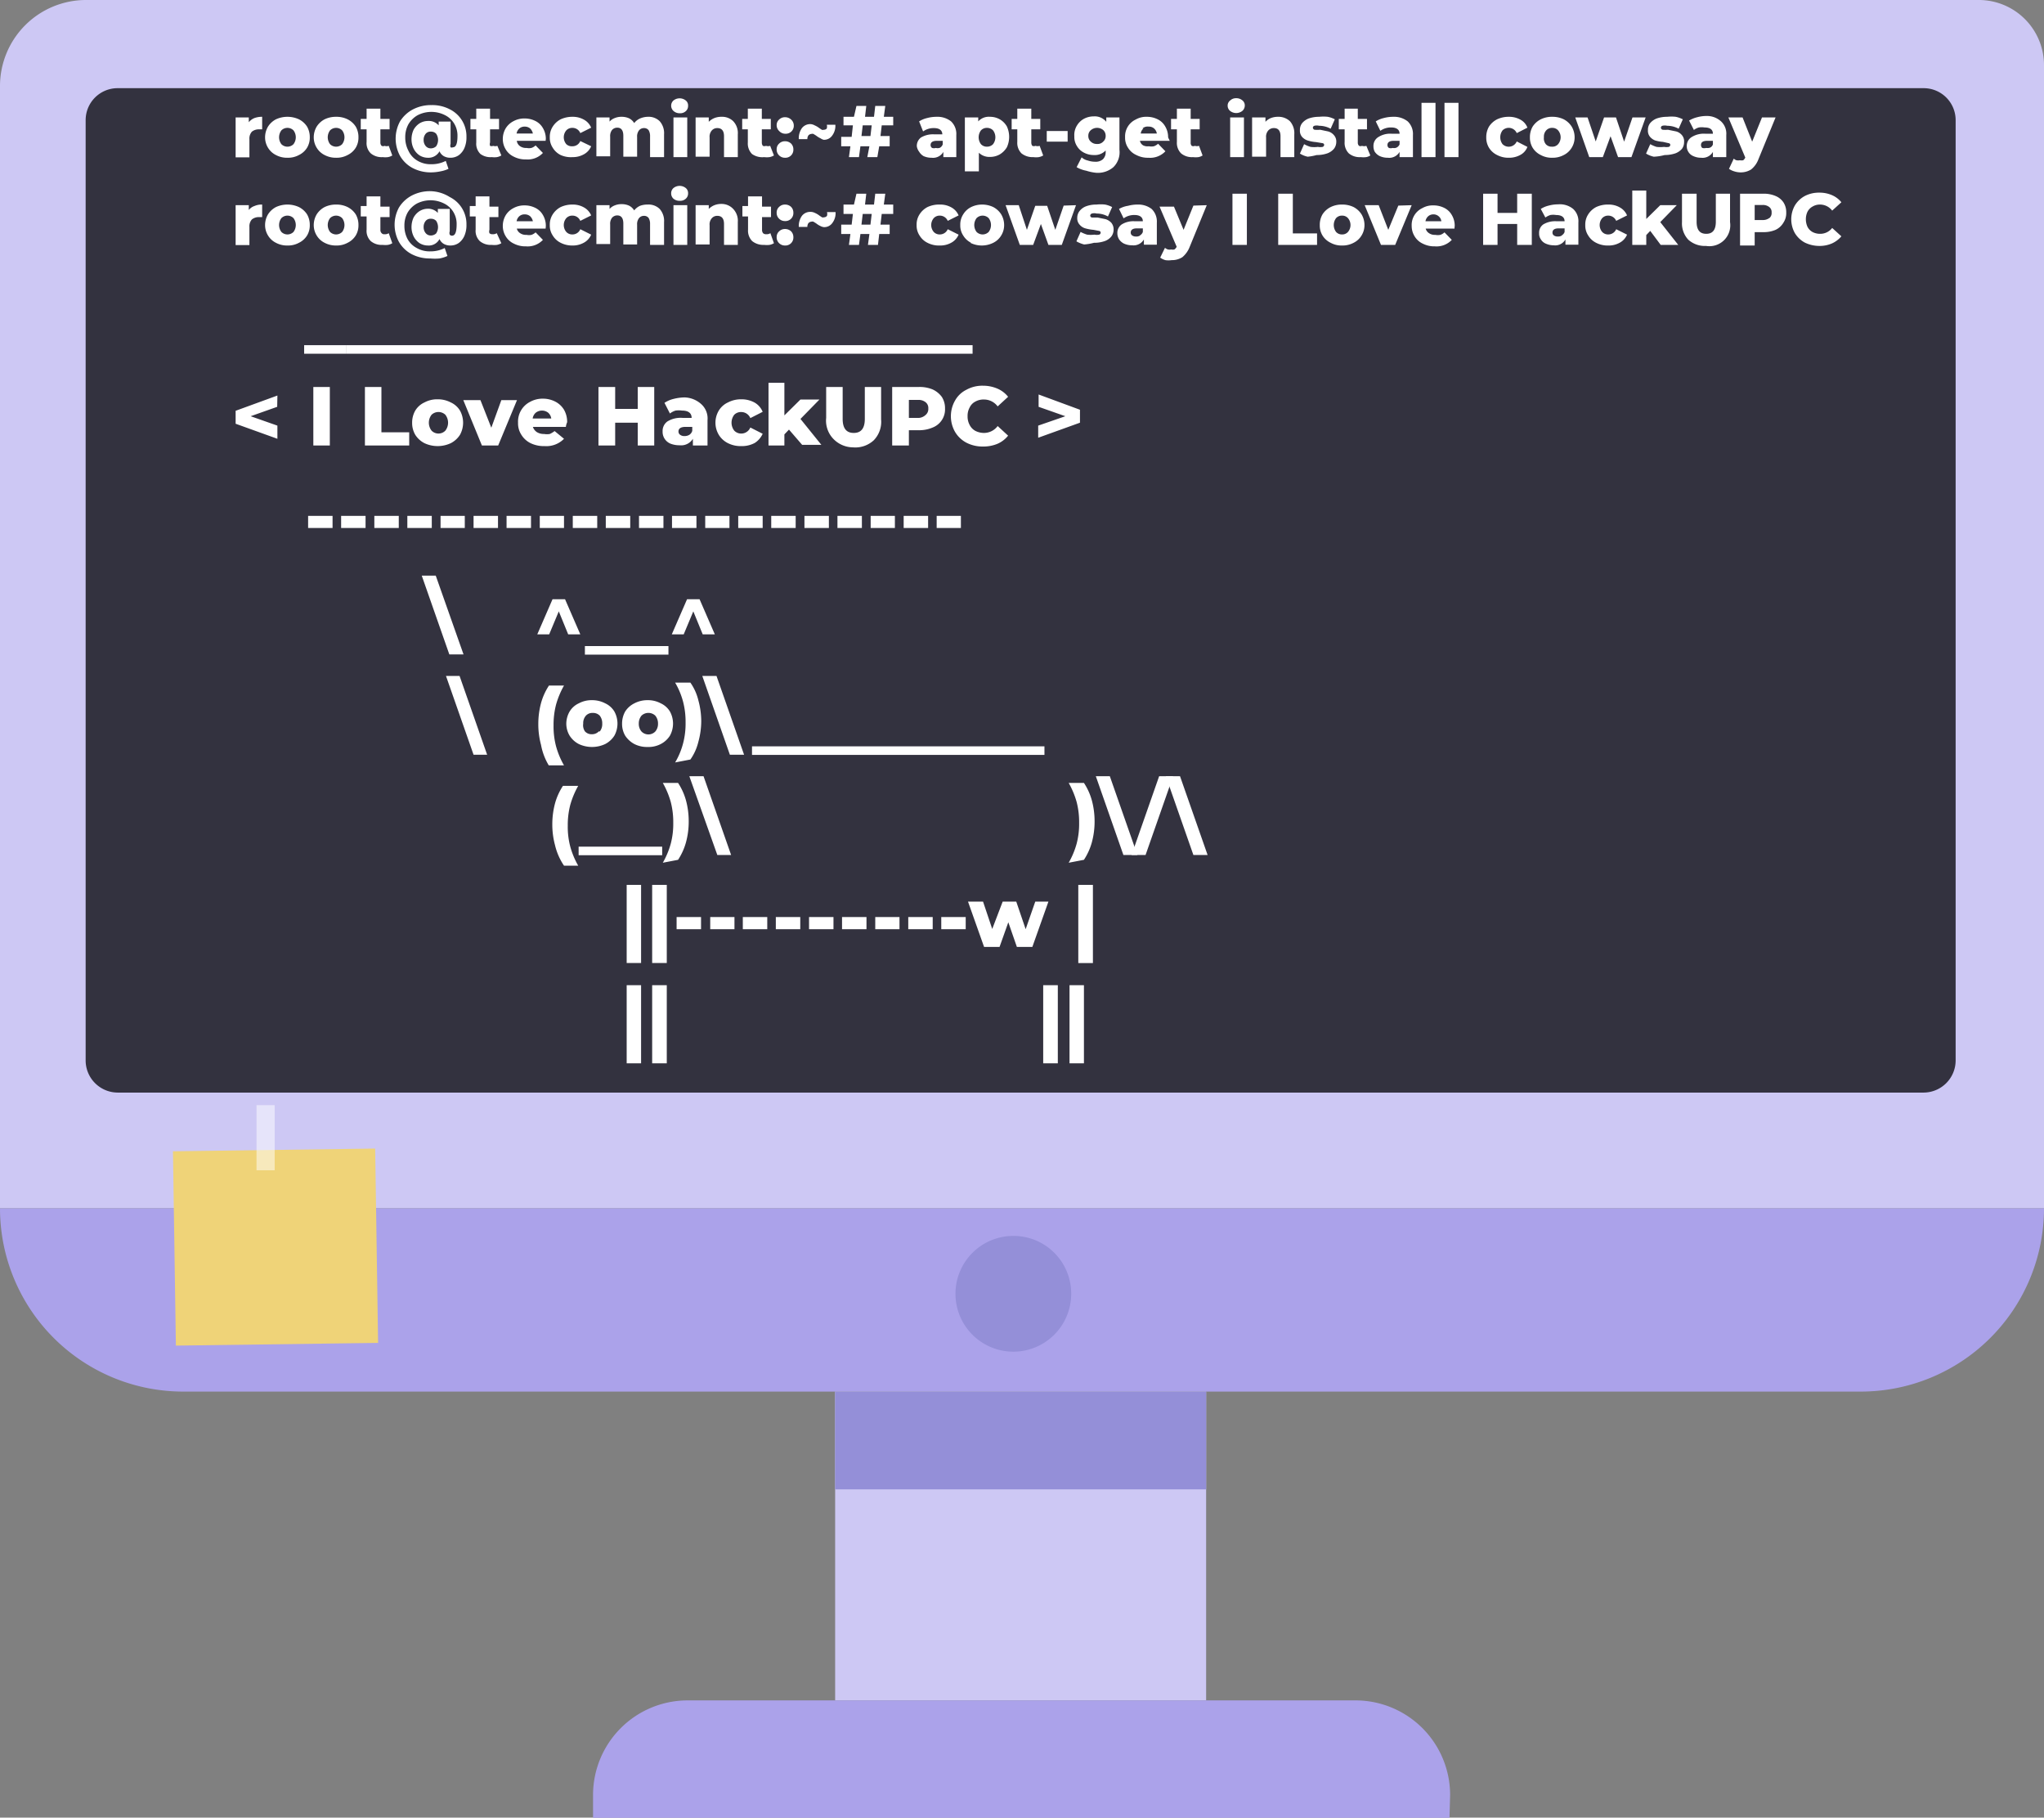 <svg xmlns="http://www.w3.org/2000/svg" viewBox="0 0 97.85 86.99"><rect x="0" y="0" width="97.85" height="86.99" fill="#808080" stroke="none"/><defs><clipPath id="b"><path d="M8.81 55.21h9.83v10.4H8.81z" fill="none"/></clipPath><clipPath id="b"><path d="M12.28 52.69h1.67v3.32h-1.67z" fill="none"/></clipPath></defs><path d="M97.85 57.83H0V4.11A4.12 4.12 0 014.11 0h90.63a3.12 3.12 0 013.11 3.11z" fill="#cdc8f4"/><path d="M89.08 66.6H8.77A8.77 8.77 0 010 57.83h97.85a8.77 8.77 0 01-8.77 8.77" fill="#aba2ea"/><path d="M39.98 66.6h17.76v14.78H39.98z" fill="#cdc8f4"/><path d="M39.98 66.6h17.76v4.68H39.98z" fill="#948fd8"/><path d="M69.39 87h-41v-1.1a4.53 4.53 0 014.51-4.52h32a4.53 4.53 0 014.52 4.52z" fill="#aba2ea"/><path d="M92.09 4.22H5.63A1.53 1.53 0 004.1 5.75v45a1.54 1.54 0 001.53 1.54h86.46a1.54 1.54 0 001.53-1.54v-45a1.53 1.53 0 00-1.53-1.53" fill="#33323f"/><path d="M51.28 61.92a2.77 2.77 0 11-2.76-2.77 2.76 2.76 0 012.76 2.77" fill="#948fd8"/><g clip-path="url(#b)" opacity=".15"><path d="M8.81 55.346l9.679-.14.148 10.258-9.679.14z"/></g><path fill="#efd378" d="M17.96 54.97l.14 9.3-9.68.13-.14-9.3 9.68-.13z"/><g clip-path="url(#b)" opacity=".5"><path d="M11.53 52.89h1.62v3.3h-1.62z" fill="#fff"/></g><path d="M12.18 5.65a1.06 1.06 0 01.37-.06v.6h-.15a.53.53 0 00-.34.11.49.49 0 00-.12.36v.87h-.66V5.62h.63v.23a.68.68 0 01.27-.2zm1.03 1.77a.92.92 0 01-.38-.35.94.94 0 01-.14-.5 1 1 0 01.14-.51 1 1 0 01.38-.35 1.32 1.32 0 011.1 0 1 1 0 01.39.35 1 1 0 01.13.51.93.93 0 01-.13.5.94.94 0 01-.39.35 1.09 1.09 0 01-.55.13 1.12 1.12 0 01-.55-.13zm.84-.52a.55.55 0 000-.66.41.41 0 00-.58 0 .55.55 0 000 .66.41.41 0 00.58 0zm1.49.52a.92.92 0 01-.38-.35.94.94 0 01-.14-.5 1 1 0 01.14-.51 1 1 0 01.38-.35 1.23 1.23 0 01.55-.12 1.2 1.2 0 01.55.12 1 1 0 01.39.35 1 1 0 01.13.51.93.93 0 01-.13.5.94.94 0 01-.39.35 1.09 1.09 0 01-.55.13 1.14 1.14 0 01-.55-.13zm.84-.52a.55.55 0 000-.66.41.41 0 00-.58 0 .55.55 0 000 .66.41.41 0 00.58 0zm2.4.54a.58.58 0 01-.21.08 1 1 0 01-.25 0 .81.81 0 01-.57-.18.68.68 0 01-.2-.55v-.6h-.28v-.5h.28V5.2h.66v.49h.44v.5h-.44v.63a.21.21 0 00.06.16.16.16 0 00.14 0 .31.31 0 00.2 0zm2.75-2.21a1.44 1.44 0 01.8 1.32 1.27 1.27 0 01-.1.54.85.85 0 01-.27.34.7.7 0 01-.4.12.63.63 0 01-.32-.08.5.5 0 01-.2-.23.6.6 0 01-.56.31.77.77 0 01-.39-.11.84.84 0 01-.28-.31 1 1 0 01-.11-.46 1.08 1.08 0 01.1-.46.87.87 0 01.29-.31.77.77 0 01.39-.11A.63.63 0 0121 6v-.18h.57v1.07a.23.23 0 000 .16.13.13 0 00.11 0c.15 0 .22-.18.22-.54a1.1 1.1 0 00-.16-.6 1.07 1.07 0 00-.44-.4 1.44 1.44 0 00-1.3 0 1.19 1.19 0 00-.45.44 1.26 1.26 0 00-.15.62 1.34 1.34 0 00.15.64 1.07 1.07 0 00.45.49 1.23 1.23 0 00.65.16 1.49 1.49 0 00.69-.16l.13.38a1.55 1.55 0 01-.38.12 2.28 2.28 0 01-.44.05 1.87 1.87 0 01-.9-.21 1.52 1.52 0 01-.6-.58 1.73 1.73 0 010-1.65 1.6 1.6 0 01.61-.57 1.87 1.87 0 01.9-.21 1.8 1.8 0 01.87.2zM20.88 7a.54.54 0 000-.6.33.33 0 00-.25-.1.3.3 0 00-.25.1.45.45 0 00-.1.3.44.44 0 00.1.29.31.31 0 00.25.11.37.37 0 00.25-.1zm3.12.44a.66.66 0 01-.21.08 1 1 0 01-.25 0 .81.81 0 01-.54-.15.68.68 0 01-.2-.55v-.63h-.28v-.5h.28V5.2h.66v.49h.43v.5h-.43v.63a.25.25 0 000 .16.2.2 0 00.15 0 .33.33 0 00.2 0zm2.12-.7h-1.38a.37.37 0 00.16.26.49.49 0 00.31.08.53.53 0 00.23 0 .53.53 0 00.2-.12l.35.36a1 1 0 01-.81.31 1.21 1.21 0 01-.58-.13.89.89 0 01-.39-.35.94.94 0 01-.14-.5 1 1 0 01.14-.51.94.94 0 01.37-.34 1.07 1.07 0 01.53-.13 1.14 1.14 0 01.52.12.84.84 0 01.36.34 1 1 0 01.14.52s0-.02-.01.09zm-1.26-.59a.41.41 0 00-.13.24h.78a.47.47 0 00-.13-.24.39.39 0 00-.26-.09.37.37 0 00-.26.09zm1.98 1.27a.92.92 0 01-.38-.35.86.86 0 01-.14-.5.89.89 0 01.14-.51 1 1 0 01.38-.35 1.32 1.32 0 01.57-.12 1.07 1.07 0 01.55.14.78.78 0 01.34.38l-.52.26a.4.4 0 00-.38-.25.38.38 0 00-.29.12.51.51 0 000 .66.38.38 0 00.29.1.4.4 0 00.38-.25l.52.25a.78.78 0 01-.34.38 1.07 1.07 0 01-.55.14 1.2 1.2 0 01-.57-.1zm4.74-1.62a.86.86 0 01.21.63v1.09h-.67v-1a.54.54 0 00-.07-.29.27.27 0 00-.22-.1.3.3 0 00-.24.11.47.47 0 00-.09.32v.94h-.66v-1c0-.26-.1-.39-.29-.39a.33.33 0 00-.25.11.47.47 0 00-.09.32v.94h-.66V5.62h.63v.2a.62.62 0 01.25-.17.83.83 0 01.32-.06.86.86 0 01.36.07.61.61 0 01.25.23.74.74 0 01.28-.22 1 1 0 01.36-.08.76.76 0 01.58.21zm.66-.49a.34.34 0 01-.11-.25.33.33 0 01.11-.25.47.47 0 01.59 0 .3.3 0 01.11.25.33.33 0 01-.11.26.39.39 0 01-.29.1.44.44 0 01-.3-.11zm0 .31h.66v1.9h-.66zm2.86.18a.82.82 0 01.22.63v1.09h-.66v-1c0-.26-.11-.39-.32-.39a.34.34 0 00-.27.12.45.45 0 00-.1.33v.92h-.67V5.62h.63v.21a.8.8 0 01.27-.18.9.9 0 01.34-.06.76.76 0 01.56.21zm1.95 1.64a.66.66 0 01-.21.08 1.09 1.09 0 01-.26 0 .85.85 0 01-.58-.15.71.71 0 01-.2-.55v-.63h-.27v-.5h.27V5.2h.67v.49h.43v.5h-.43v.63a.25.25 0 00.05.16.2.2 0 00.15 0 .33.33 0 00.2 0zm.25-1.17a.38.38 0 01-.12-.27.35.35 0 01.12-.28.39.39 0 01.28-.11.42.42 0 01.29.11A.38.38 0 0138 6a.38.38 0 01-.4.4.39.39 0 01-.3-.13zm0 1.17a.38.38 0 01-.12-.29.36.36 0 01.12-.28.39.39 0 01.28-.11.42.42 0 01.29.11.39.39 0 01.11.28.38.38 0 01-.4.4.39.39 0 01-.28-.11zm1.98-.82a1 1 0 01-.21-.13l-.13-.08a.17.17 0 00-.1 0 .21.21 0 00-.14.07.3.3 0 00-.05.18h-.41a.84.84 0 01.15-.53.5.5 0 01.41-.19.46.46 0 01.2.06 1 1 0 01.22.13l.12.08a.16.16 0 00.1 0 .18.18 0 00.14-.06.35.35 0 000-.18h.41a.78.78 0 01-.16.53.47.47 0 01-.4.19.46.46 0 01-.15-.07zM42.21 6l-.06.51h.44V7h-.5l-.09.52h-.48l.1-.52h-.43l-.07.52h-.48l.07-.52h-.44v-.45h.5l.06-.55h-.45v-.41h.5l.12-.52h.47l-.06.52h.43l.06-.52h.48l-.07.52h.45V6zm-.48 0h-.43l-.06.51h.43zm3.8-.19a.83.83 0 01.25.65v1.06h-.62v-.25a.57.57 0 01-.56.28.93.93 0 01-.39-.08.61.61 0 01-.21-.21.55.55 0 01-.11-.26.5.5 0 01.2-.42 1.12 1.12 0 01.64-.15h.38c0-.2-.15-.3-.4-.3a.86.86 0 00-.52.16L44 5.81a1.21 1.21 0 01.38-.16 1.76 1.76 0 01.46-.06 1.05 1.05 0 01.69.22zM45 7.07a.3.3 0 00.13-.16v-.17h-.29c-.19 0-.29.07-.29.2a.16.16 0 00.07.14.3.3 0 00.18 0 .32.32 0 00.2-.01zm2.86-1.36a.92.92 0 01.34.34 1.19 1.19 0 010 1 1 1 0 01-.34.34.94.94 0 01-.47.12.72.72 0 01-.53-.2v.89h-.67V5.62h.64v.19a.68.68 0 01.56-.22.94.94 0 01.47.12zm-.32 1.19a.55.55 0 000-.66.4.4 0 00-.29-.12.38.38 0 00-.29.12.55.55 0 000 .66.38.38 0 00.29.12.4.4 0 00.29-.12zm2.4.54a.66.66 0 01-.21.08 1 1 0 01-.26 0 .85.85 0 01-.57-.18.71.71 0 01-.2-.55v-.6h-.27v-.5h.27V5.2h.67v.49h.43v.5h-.43v.63a.25.25 0 00.05.16.2.2 0 00.15 0 .33.33 0 00.2 0zm.17-1.17h1v.51h-1zm3.48-.65v1.55a1 1 0 01-.29.83 1.14 1.14 0 01-.82.27 2.26 2.26 0 01-.48-.1 1.42 1.42 0 01-.46-.17l.24-.47a.62.62 0 00.29.15 1.07 1.07 0 00.35.06.52.52 0 00.38-.12.46.46 0 00.13-.34V7.2a.71.71 0 01-.57.22 1 1 0 01-.46-.11.83.83 0 01-.34-.31.82.82 0 01-.13-.48.86.86 0 01.13-.52.88.88 0 01.34-.32 1 1 0 01.46-.11.71.71 0 01.6.26v-.21zm-.78 1.16a.35.35 0 00.12-.28.37.37 0 00-.11-.27.46.46 0 00-.6 0 .34.34 0 00-.12.27.35.35 0 00.12.28.4.4 0 00.3.11.36.36 0 00.29-.11zM56 6.74h-1.43a.33.33 0 00.16.22A.48.48 0 0055 7a.61.61 0 00.24 0 .62.62 0 00.2-.12l.35.36a1 1 0 01-.81.31 1.18 1.18 0 01-.58-.13.89.89 0 01-.4-.35.86.86 0 01-.14-.5.89.89 0 01.51-.85 1 1 0 01.53-.13 1.14 1.14 0 01.52.12.84.84 0 01.36.34 1 1 0 01.14.52 1.33 1.33 0 00.08.17zm-1.26-.59a.36.36 0 00-.13.24h.77a.41.41 0 00-.13-.24.37.37 0 00-.26-.09.37.37 0 00-.3.09zm2.83 1.29a.52.52 0 01-.2.08 1.09 1.09 0 01-.26 0 .81.81 0 01-.57-.18.71.71 0 01-.2-.55v-.6h-.28v-.5h.28V5.2H57v.49h.43v.5H57v.63a.21.21 0 00.05.16.18.18 0 00.15 0 .35.35 0 00.2 0zm1.32-2.13a.32.32 0 01-.12-.25.3.3 0 01.12-.25.4.4 0 01.29-.11.44.44 0 01.29.1.3.3 0 01.12.25.34.34 0 01-.12.26.47.47 0 01-.58 0zm0 .31h.66v1.9h-.66zm2.86.18a.86.86 0 01.21.63v1.09h-.66v-1c0-.26-.11-.39-.31-.39a.35.35 0 00-.28.12.45.45 0 00-.1.33v.92h-.67V5.62h.64v.21a.68.68 0 01.26-.18.93.93 0 01.34-.06.8.8 0 01.57.21zm.85 1.7a1.18 1.18 0 01-.37-.15l.2-.45a1.52 1.52 0 00.31.13 1.34 1.34 0 00.35 0 .63.63 0 00.23 0 .11.11 0 00.07-.1s0-.07-.09-.08L63 6.8a1.72 1.72 0 01-.38-.07.62.62 0 01-.28-.17.45.45 0 01-.11-.34.51.51 0 01.1-.32.78.78 0 01.32-.23 1.5 1.5 0 01.5-.08 1.9 1.9 0 01.41 0 1.22 1.22 0 01.34.12l-.2.45a1.15 1.15 0 00-.55-.14.47.47 0 00-.23 0 .1.1 0 00-.07.09.11.11 0 00.08.1 1.65 1.65 0 00.27 0l.38.08a.55.55 0 01.27.17.45.45 0 01.12.34.54.54 0 01-.11.32.76.76 0 01-.32.22 1.52 1.52 0 01-.51.08 2.42 2.42 0 01-.43.08zm3-.06a.52.52 0 01-.2.08 1.09 1.09 0 01-.26 0 .81.81 0 01-.57-.18.71.71 0 01-.2-.55v-.6h-.28v-.5h.28V5.2H65v.49h.44v.5H65v.63a.21.21 0 00.06.16.17.17 0 00.14 0 .36.36 0 00.21 0zm1.79-1.63a.83.83 0 01.25.65v1.06H67v-.25a.57.57 0 01-.56.28.93.93 0 01-.39-.08.61.61 0 01-.24-.21.55.55 0 01-.06-.26.49.49 0 01.25-.45 1.06 1.06 0 01.63-.15H67c0-.2-.15-.3-.4-.3a.86.86 0 00-.52.16l-.22-.45a1.21 1.21 0 01.38-.16 1.76 1.76 0 01.46-.06 1.05 1.05 0 01.69.22zm-.55 1.26a.3.3 0 00.16-.16v-.17h-.29c-.19 0-.29.07-.29.2a.16.16 0 00.07.14.3.3 0 00.18 0 .32.32 0 00.17-.01zm1.21-2.15h.67v2.6h-.67zm1.1 0h.67v2.6h-.67zm2.52 2.5a.94.94 0 01-.39-.35.93.93 0 01-.13-.5 1 1 0 01.13-.51 1 1 0 01.39-.35 1.28 1.28 0 01.56-.12 1.11 1.11 0 01.56.14.72.72 0 01.33.38l-.51.26a.42.42 0 00-.68-.13.55.55 0 000 .66.42.42 0 00.68-.13l.51.26a.72.72 0 01-.33.38 1.11 1.11 0 01-.56.14 1.16 1.16 0 01-.56-.13zm2.09 0a.94.94 0 01-.39-.35.93.93 0 01-.13-.5 1 1 0 01.13-.51 1 1 0 01.39-.35 1.2 1.2 0 01.55-.12 1.23 1.23 0 01.55.12 1 1 0 01.38.35 1 1 0 01.14.51.94.94 0 01-.14.5.92.92 0 01-.38.35 1.12 1.12 0 01-.55.13 1.09 1.09 0 01-.55-.13zm.83-.52a.51.51 0 000-.66.36.36 0 00-.28-.12.37.37 0 00-.29.12.44.44 0 00-.11.33.44.44 0 00.09.33.37.37 0 00.29.12.36.36 0 00.3-.12zm4.19-1.28l-.68 1.9h-.64l-.36-1-.37 1h-.65l-.67-1.9H76l.39 1.15.4-1.15h.57l.39 1.16.4-1.16zm.39 1.88a1.18 1.18 0 01-.37-.15l.2-.45a1.69 1.69 0 00.3.13 1.47 1.47 0 00.36 0 .67.67 0 00.23 0 .11.11 0 00.07-.1s0-.07-.09-.08l-.26-.06a1.72 1.72 0 01-.38-.07.62.62 0 01-.23-.16.45.45 0 01-.11-.34.51.51 0 01.1-.32.78.78 0 01.32-.23 1.5 1.5 0 01.5-.08 1.9 1.9 0 01.41 0 1.35 1.35 0 01.34.12l-.2.45a1.15 1.15 0 00-.55-.14.47.47 0 00-.23 0 .1.1 0 00-.07.09.11.11 0 00.08.1 1.7 1.7 0 00.26 0l.39.08a.55.55 0 01.27.17.45.45 0 01.11.34.53.53 0 01-.1.32.76.76 0 01-.32.22 1.6 1.6 0 01-.51.08 2.42 2.42 0 01-.52.08zm3.22-1.69a.8.8 0 01.25.65v1.06H82v-.25a.57.57 0 01-.56.28.89.89 0 01-.38-.08.5.5 0 01-.24-.21.48.48 0 01-.07-.26.49.49 0 01.25-.45 1.1 1.1 0 01.64-.15H82c0-.2-.14-.3-.4-.3a.84.84 0 00-.27 0 .67.67 0 00-.24.12l-.23-.45a1.38 1.38 0 01.39-.16 1.74 1.74 0 01.45-.06 1 1 0 01.69.26zm-.54 1.26a.25.25 0 00.15-.16v-.17h-.28c-.2 0-.29.07-.29.2a.18.18 0 00.06.14.36.36 0 00.19 0 .36.36 0 00.17-.01zM85 5.62l-.82 2a1.13 1.13 0 01-.35.49.93.93 0 01-.51.14 1 1 0 01-.3-.05.83.83 0 01-.25-.12l.23-.49a.29.29 0 00.13.08.45.45 0 00.16 0 .41.41 0 00.16 0 .34.34 0 00.1-.13l-.81-1.92h.68l.46 1.16.47-1.16zM12.18 9.86a.87.87 0 01.37-.07v.6h-.15a.53.53 0 00-.34.11.49.49 0 00-.12.36v.87h-.66V9.82h.63v.23a.58.58 0 01.27-.19zm1.03 1.76a.92.92 0 01-.38-.35.94.94 0 01-.14-.5 1 1 0 01.14-.51 1 1 0 01.38-.35 1.32 1.32 0 011.1 0 1 1 0 01.39.35 1 1 0 01.13.51.93.93 0 01-.13.5.94.94 0 01-.39.35 1.09 1.09 0 01-.55.13 1.12 1.12 0 01-.55-.13zm.84-.52a.55.55 0 000-.66.41.41 0 00-.58 0 .55.55 0 000 .66.41.41 0 00.58 0zm1.49.52a.92.92 0 01-.38-.35.94.94 0 01-.14-.5 1 1 0 01.14-.51 1 1 0 01.38-.35 1.23 1.23 0 01.55-.12 1.2 1.2 0 01.55.12 1 1 0 01.39.35 1 1 0 01.13.51.93.93 0 01-.13.5.94.94 0 01-.39.35 1.09 1.09 0 01-.55.13 1.14 1.14 0 01-.55-.13zm.84-.52a.55.55 0 000-.66.41.41 0 00-.58 0 .55.55 0 000 .66.41.41 0 00.58 0zm2.4.54a.58.58 0 01-.21.08 1 1 0 01-.25 0 .81.81 0 01-.57-.18.68.68 0 01-.2-.55v-.63h-.28v-.5h.28V9.4h.66v.49h.44v.5h-.44V11a.21.21 0 00.06.16.16.16 0 00.14.05.31.31 0 00.2-.05zm2.75-2.21a1.44 1.44 0 01.8 1.32 1.27 1.27 0 01-.1.54.85.85 0 01-.27.34.7.7 0 01-.4.12.63.63 0 01-.32-.08.5.5 0 01-.2-.23.58.58 0 01-.56.31.77.77 0 01-.39-.11.84.84 0 01-.28-.31 1 1 0 01-.11-.46 1.08 1.08 0 01.1-.46.87.87 0 01.29-.31.77.77 0 01.39-.11.63.63 0 01.48.2V10h.57v1.07a.23.23 0 000 .16.13.13 0 00.11.05c.15 0 .22-.18.22-.54a1.1 1.1 0 00-.16-.6 1.07 1.07 0 00-.44-.4 1.44 1.44 0 00-1.3 0 1.19 1.19 0 00-.45.44 1.26 1.26 0 00-.15.62 1.34 1.34 0 00.15.64 1.07 1.07 0 00.44.43 1.23 1.23 0 00.65.16 1.49 1.49 0 00.69-.16l.13.38a1.55 1.55 0 01-.38.12 2.28 2.28 0 01-.44 0 1.87 1.87 0 01-.9-.21 1.52 1.52 0 01-.6-.58 1.73 1.73 0 010-1.65 1.6 1.6 0 01.61-.57 1.87 1.87 0 01.9-.21 1.8 1.8 0 01.92.28zm-.65 1.74a.55.55 0 000-.6.33.33 0 00-.25-.1.3.3 0 00-.25.1.45.45 0 00-.1.3.44.44 0 00.1.29.31.31 0 00.25.11.37.37 0 00.25-.1zm3.12.47a.66.66 0 01-.21.08 1 1 0 01-.25 0 .81.81 0 01-.57-.18.68.68 0 01-.2-.55v-.63h-.28v-.5h.28V9.4h.66v.49h.43v.5h-.43V11a.25.25 0 000 .16.2.2 0 00.15.05.33.33 0 00.2-.05zm2.12-.7h-1.38a.37.37 0 00.16.22.49.49 0 00.31.08.53.53 0 00.23 0 .53.53 0 00.2-.12l.35.36a1 1 0 01-.81.31 1.21 1.21 0 01-.58-.13.89.89 0 01-.39-.35.94.94 0 01-.14-.5 1 1 0 01.14-.51.94.94 0 01.37-.34 1.07 1.07 0 01.53-.13 1.14 1.14 0 01.52.12.84.84 0 01.36.34 1 1 0 01.14.52s0 .02-.01.13zm-1.26-.59a.41.41 0 00-.13.24h.78a.47.47 0 00-.13-.24.39.39 0 00-.26-.09.37.37 0 00-.26.09zm1.98 1.27a.92.92 0 01-.38-.35.86.86 0 01-.14-.5.89.89 0 01.14-.51 1 1 0 01.38-.35 1.32 1.32 0 01.57-.12 1.07 1.07 0 01.55.14.78.78 0 01.34.38l-.52.26a.4.4 0 00-.38-.25.38.38 0 00-.29.12.51.51 0 000 .66.38.38 0 00.29.12.4.4 0 00.38-.25l.52.26a.78.78 0 01-.34.38 1.07 1.07 0 01-.55.14 1.2 1.2 0 01-.57-.13zM31.58 10a.86.86 0 01.21.63v1.09h-.67v-1a.54.54 0 00-.07-.29.27.27 0 00-.22-.1.3.3 0 00-.24.11.47.47 0 00-.09.32v.94h-.66v-1c0-.26-.1-.39-.29-.39a.33.33 0 00-.25.11.47.47 0 00-.09.32v.94h-.66V9.82h.63V10a.62.62 0 01.25-.17.83.83 0 01.32-.06.86.86 0 01.36.07.61.61 0 01.25.23.74.74 0 01.28-.22 1 1 0 01.36-.06.76.76 0 01.58.21zm.66-.49a.34.34 0 01-.11-.25.33.33 0 01.11-.26.47.47 0 01.59 0 .31.31 0 01.11.25.33.33 0 01-.11.26.39.39 0 01-.29.1.44.44 0 01-.3-.1zm0 .31h.66v1.9h-.66zm2.86.18a.82.82 0 01.22.63v1.09h-.66v-1c0-.26-.11-.39-.32-.39a.34.34 0 00-.27.12.45.45 0 00-.1.33v.92h-.67V9.82h.63V10a.8.8 0 01.27-.18.9.9 0 01.34-.06.76.76 0 01.56.24zm1.95 1.64a.66.66 0 01-.21.08 1.09 1.09 0 01-.26 0 .85.85 0 01-.57-.18.71.71 0 01-.2-.55v-.63h-.27v-.5h.27V9.4h.67v.49h.43v.5h-.43V11a.25.25 0 00.05.16.2.2 0 00.15.05.33.33 0 00.2-.05zm.25-1.17a.38.38 0 01-.12-.29.36.36 0 01.12-.28.39.39 0 01.28-.11.42.42 0 01.29.11.39.39 0 01.11.28.38.38 0 01-.4.4.39.39 0 01-.28-.11zm0 1.17a.38.38 0 01-.12-.29.36.36 0 01.12-.28.39.39 0 01.28-.11.42.42 0 01.29.11.39.39 0 01.11.28.38.38 0 01-.4.4.39.39 0 01-.28-.11zm1.98-.82a1 1 0 01-.21-.13l-.13-.08a.17.17 0 00-.1 0 .21.21 0 00-.14.07.3.3 0 00-.05.18h-.41a.84.84 0 01.15-.53.5.5 0 01.41-.19.46.46 0 01.21.05 1 1 0 01.22.13l.12.08a.17.17 0 00.1 0 .19.19 0 00.14-.07.35.35 0 000-.18H40a.78.78 0 01-.16.53.47.47 0 01-.4.19.46.46 0 01-.16-.05zm2.93-.58l-.06.51h.44v.45h-.5l-.06.52h-.48l.07-.52h-.43l-.07.52h-.48l.07-.52h-.44v-.45h.5l.06-.51h-.45v-.45h.5l.12-.52h.47l-.06.52h.43l.06-.52h.48l-.07.52h.45v.45zm-.48 0h-.43l-.06.51h.43zm2.67 1.38a.92.92 0 01-.38-.35.86.86 0 01-.14-.5.89.89 0 01.14-.51 1 1 0 01.38-.35 1.32 1.32 0 01.6-.12 1.07 1.07 0 01.55.14.78.78 0 01.34.38l-.52.26a.41.41 0 00-.38-.25.38.38 0 00-.29.12.51.51 0 000 .66.38.38 0 00.29.12.41.41 0 00.38-.25l.52.26a.78.78 0 01-.34.38 1.07 1.07 0 01-.55.14 1.2 1.2 0 01-.6-.13zm2.09 0a.92.92 0 01-.38-.35.86.86 0 01-.14-.5.89.89 0 01.14-.51.92.92 0 01.38-.35 1.2 1.2 0 01.51-.12 1.23 1.23 0 01.55.12 1 1 0 01.38.35 1 1 0 01.14.51.94.94 0 01-.14.5.92.92 0 01-.38.35 1.23 1.23 0 01-1.1 0zm.84-.52a.55.55 0 000-.66.41.41 0 00-.58 0 .55.55 0 000 .66.41.41 0 00.58 0zm4.18-1.28l-.68 1.9h-.64l-.36-1-.37 1h-.64l-.68-1.9h.63l.39 1.18.4-1.15h.57l.39 1.15.4-1.16zm.39 1.88a1.42 1.42 0 01-.37-.15l.2-.45a1.81 1.81 0 00.31.13 1.45 1.45 0 00.35 0 .6.6 0 00.23 0 .1.1 0 00.07-.1s0-.07-.08-.08l-.26-.05a2 2 0 01-.39-.07.55.55 0 01-.27-.17.45.45 0 01-.12-.34.52.52 0 01.11-.32.72.72 0 01.32-.23 1.4 1.4 0 01.49-.08 1.84 1.84 0 01.41 0 1.22 1.22 0 01.34.12l-.2.45a1.11 1.11 0 00-.54-.14.45.45 0 00-.23 0 .11.11 0 00-.08.1s0 .07.08.09h.27l.39.08a.65.65 0 01.27.17.5.5 0 01.11.34.54.54 0 01-.11.32.7.7 0 01-.32.22 1.52 1.52 0 01-.51.08 2.5 2.5 0 01-.47.08zm3.23-1.7a.83.83 0 01.25.65v1.06h-.62v-.25a.57.57 0 01-.56.28.93.93 0 01-.39-.08.61.61 0 01-.24-.21.55.55 0 01-.08-.29.49.49 0 01.21-.42 1.06 1.06 0 01.63-.15h.38c0-.2-.15-.3-.4-.3a.86.86 0 00-.52.16l-.22-.45a1.21 1.21 0 01.43-.15 1.76 1.76 0 01.46-.06 1.05 1.05 0 01.67.21zm-.55 1.26a.3.3 0 00.13-.16v-.17h-.29c-.19 0-.29.07-.29.2a.16.16 0 00.07.14.3.3 0 00.18.05.32.32 0 00.2-.05zm3.19-1.44l-.82 2a1.21 1.21 0 01-.35.49.93.93 0 01-.51.14 1 1 0 01-.3 0 .83.83 0 01-.25-.12l.23-.47a.39.39 0 00.14.08.41.41 0 00.16 0 .33.33 0 00.15 0 .36.36 0 00.11-.13l-.82-1.92h.69l.46 1.11.47-1.16zM59 9.27h.69v2.45H59zm2.19 0h.7v1.9h1.16v.55h-1.86zm2.51 2.35a.94.94 0 01-.39-.35.93.93 0 01-.13-.5 1 1 0 01.13-.51 1 1 0 01.39-.35 1.2 1.2 0 01.55-.12 1.23 1.23 0 01.55.12 1 1 0 01.38.35 1 1 0 01.14.51.94.94 0 01-.14.5.92.92 0 01-.38.35 1.12 1.12 0 01-.55.13 1.09 1.09 0 01-.55-.13zm.83-.52a.51.51 0 000-.66.36.36 0 00-.28-.12.37.37 0 00-.29.12.55.55 0 000 .66.37.37 0 00.29.12.36.36 0 00.28-.12zm3.05-1.28l-.79 1.9h-.68l-.78-1.9H66l.46 1.18.48-1.16zm2.05 1.12h-1.38a.37.37 0 00.16.22.48.48 0 00.3.08.61.61 0 00.24 0 .53.53 0 00.2-.12l.35.36a1 1 0 01-.81.31 1.21 1.21 0 01-.58-.13.89.89 0 01-.39-.35.94.94 0 01-.14-.5.89.89 0 01.51-.85 1 1 0 01.53-.13 1.14 1.14 0 01.52.12.84.84 0 01.36.34 1 1 0 01.14.52 1.33 1.33 0 00-.01.13zm-1.26-.59a.41.41 0 00-.13.24H69a.36.36 0 00-.13-.24.37.37 0 00-.25-.09.37.37 0 00-.25.09zm4.96-1.08v2.45h-.7v-1h-.94v1H71V9.27h.69v.92h.94v-.92zm1.98.73a.8.8 0 01.25.65v1.06h-.62v-.25a.56.56 0 01-.56.28.92.92 0 01-.38-.08.5.5 0 01-.24-.21.47.47 0 01-.08-.29.48.48 0 01.2-.42 1.1 1.1 0 01.64-.15h.38c0-.2-.15-.3-.41-.3a.84.84 0 00-.27 0 .9.9 0 00-.24.12l-.22-.41a1.21 1.21 0 01.38-.16 1.74 1.74 0 01.45-.06 1 1 0 01.72.22zm-.54 1.26a.3.3 0 00.13-.16v-.17h-.29c-.19 0-.29.07-.29.2a.16.16 0 00.07.14.3.3 0 00.18.05.34.34 0 00.2-.05zm1.64.36a.92.92 0 01-.38-.35.86.86 0 01-.14-.5.89.89 0 01.14-.51 1 1 0 01.38-.35 1.32 1.32 0 01.59-.12 1.07 1.07 0 01.55.14.78.78 0 01.34.38l-.52.26a.41.41 0 00-.38-.25.38.38 0 00-.29.12.51.51 0 000 .66.38.38 0 00.29.12.41.41 0 00.38-.25l.52.26a.78.78 0 01-.34.38 1.07 1.07 0 01-.55.14 1.2 1.2 0 01-.59-.13zm2.59-.57l-.19.2v.47h-.67v-2.6h.67v1.36l.67-.66h.79l-.79.81.86 1.09h-.84zm1.82.42a1.14 1.14 0 01-.3-.84V9.27h.7v1.34c0 .39.15.58.46.58s.46-.19.46-.58V9.27h.68v1.36a1 1 0 01-1.15 1.14 1.18 1.18 0 01-.85-.3zM85 9.38a.84.84 0 01.38.31.86.86 0 01.13.48.82.82 0 01-.13.48.86.86 0 01-.38.35 1.43 1.43 0 01-.58.11H84v.64h-.7V9.27h1.12a1.43 1.43 0 01.58.11zm-.3 1.06a.31.31 0 00.11-.27.3.3 0 00-.11-.26.49.49 0 00-.32-.1H84v.72h.38a.49.49 0 00.31-.09zm1.7 1.17a1.25 1.25 0 01-.48-.46 1.35 1.35 0 010-1.31 1.25 1.25 0 01.48-.46 1.46 1.46 0 01.69-.16 1.48 1.48 0 01.61.12 1.17 1.17 0 01.45.34l-.44.4a.73.73 0 00-.58-.29.68.68 0 00-.35.09.6.6 0 00-.25.25.83.83 0 00-.08.36.87.87 0 00.08.37.6.6 0 00.25.25.78.78 0 00.35.08.72.72 0 00.58-.28l.44.4a1.28 1.28 0 01-.45.34 1.48 1.48 0 01-.61.12 1.59 1.59 0 01-.69-.16zm-71.84 4.91h2v.41h-2z" fill="#fff"/><path d="M16.56 16.52h2v.41h-2zm2 0h2v.41h-2zm2 0h2v.41h-2zm2 0h2v.41h-2zm2 0h2v.41h-2zm2 0h2v.41h-2zm2 0h2v.41h-2zm2 0h2v.41h-2zm2 0h2v.41h-2zm2 0h2v.41h-2zm2 0h2v.41h-2zm2 0h2v.41h-2zm2 0h2v.41h-2zm2 0h2v.41h-2zm2 0h2v.41h-2zm-31.29 2.95l-1.27.45 1.28.45V21l-2-.72v-.62l2-.73zm1.73-.95h.79v2.8H15zm2.47 0h.79v2.17h1.33v.63h-2.12zm2.85 2.69a1.14 1.14 0 01-.44-.4 1.11 1.11 0 01-.15-.58 1.14 1.14 0 01.15-.58 1 1 0 01.44-.39 1.28 1.28 0 01.63-.15 1.33 1.33 0 01.63.15 1 1 0 01.44.39 1.2 1.2 0 010 1.16 1.14 1.14 0 01-.44.4 1.49 1.49 0 01-1.26 0zm1-.6a.62.62 0 000-.76.48.48 0 00-.66 0 .62.62 0 000 .76.46.46 0 00.66 0zm3.43-1.46l-.9 2.17h-.78l-.89-2.17H23l.52 1.32.48-1.32zm2.34 1.28h-1.58a.48.48 0 00.19.25.63.63 0 00.35.09.77.77 0 00.27 0 1.18 1.18 0 00.23-.14L27 21a1.18 1.18 0 01-.93.35 1.46 1.46 0 01-.67-.14 1.07 1.07 0 01-.44-.4 1 1 0 01-.16-.58 1.06 1.06 0 01.58-1 1.23 1.23 0 01.61-.15 1.28 1.28 0 01.59.14 1.05 1.05 0 01.42.39 1.16 1.16 0 01.15.6s-.05.1-.06.22zm-1.44-.68a.45.45 0 00-.15.28h.89a.45.45 0 00-.15-.28.48.48 0 00-.29-.1.49.49 0 00-.3.1zm5.67-1.23v2.8h-.79v-1.09h-1.08v1.09h-.8v-2.8h.8v1.05h1.08v-1.05zm2.27.84a.92.92 0 01.28.75v1.21h-.7V21a.66.66 0 01-.64.31 1.15 1.15 0 01-.44-.08.61.61 0 01-.37-.58.56.56 0 01.23-.48 1.21 1.21 0 01.73-.17h.43c0-.23-.16-.35-.46-.35a1.12 1.12 0 00-.31 0 .86.86 0 00-.27.14l-.26-.51a1.36 1.36 0 01.44-.19 2.25 2.25 0 01.52-.07 1.24 1.24 0 01.82.34zM33 20.81a.34.34 0 00.14-.19v-.19h-.32c-.23 0-.34.08-.34.22a.19.19 0 00.08.16.33.33 0 00.21.06.44.44 0 00.23-.06zm1.85.4a1.07 1.07 0 01-.44-.4 1.13 1.13 0 010-1.16 1 1 0 01.44-.39 1.34 1.34 0 01.64-.15 1.29 1.29 0 01.64.16.9.9 0 01.38.44l-.59.3a.47.47 0 00-.43-.29.45.45 0 00-.34.13.62.62 0 000 .76.46.46 0 00.34.14.47.47 0 00.43-.29l.59.3a1 1 0 01-.38.44 1.29 1.29 0 01-.64.15 1.34 1.34 0 01-.64-.14zm2.92-.65l-.22.23v.53h-.76v-3h.76v1.56l.77-.76h.91l-.91.93 1 1.24h-.92zm2.12.44a1.26 1.26 0 01-.34-1v-1.48h.79v1.53c0 .44.17.67.53.67s.53-.23.53-.67v-1.53h.78v1.55a1.27 1.27 0 01-.35 1 1.3 1.3 0 01-1 .34 1.32 1.32 0 01-.94-.41zm4.76-2.36a1.13 1.13 0 01.44.36 1 1 0 01.15.55.93.93 0 01-.59.91 1.62 1.62 0 01-.66.13h-.48v.73h-.8v-2.8H44a1.62 1.62 0 01.65.12zm-.34 1.22a.37.37 0 00.13-.31.35.35 0 00-.13-.3.53.53 0 00-.36-.11h-.44V20H44a.53.53 0 00.31-.14zm1.96 1.33a1.38 1.38 0 01-.55-.52 1.51 1.51 0 010-1.5 1.26 1.26 0 01.55-.52 1.57 1.57 0 01.79-.19 1.74 1.74 0 01.69.14 1.32 1.32 0 01.51.39l-.5.46a.82.82 0 00-.66-.33.8.8 0 00-.41.1.61.61 0 00-.27.28.82.82 0 00-.1.42.84.84 0 00.1.42.66.66 0 00.27.28.92.92 0 00.41.1.82.82 0 00.66-.33l.5.46a1.32 1.32 0 01-.51.39 1.73 1.73 0 01-.69.13 1.67 1.67 0 01-.79-.18zm5.43-1.58v.62l-2 .72v-.58l1.3-.45-1.28-.45v-.59zm-36.95 5.08h1.17v.58h-1.17zm1.58 0h1.17v.58h-1.17zm1.59 0h1.17v.58h-1.17zm1.58 0h1.17v.58H19.5zm1.59 0h1.16v.58h-1.16zm1.58 0h1.17v.58h-1.17zm1.58 0h1.17v.58h-1.17zm1.59 0H27v.58h-1.16zm1.58 0h1.17v.58h-1.17zm1.58 0h1.17v.58H29zm1.59 0h1.17v.58h-1.17zm1.58 0h1.17v.58h-1.17zm1.59 0h1.16v.58h-1.16zm1.58 0h1.17v.58h-1.17zm1.58 0h1.17v.58h-1.17zm1.59 0h1.17v.58h-1.17zm1.58 0h1.17v.58h-1.17zm1.59 0h1.16v.58h-1.16zm1.58 0h1.17v.58h-1.17zm1.58 0H46v.58h-1.16zm-23.33 6.63l-1.32-3.77h.67l1.33 3.77zm5.69-.96l-.45-1.1-.46 1.1h-.57l.73-1.68h.6l.73 1.68zm.8.56h2v.41h-2zm2 0h2v.41h-2zm3.64-.56l-.45-1.1-.46 1.1h-.57l.73-1.68h.6l.73 1.68zm-10.97 5.76l-1.32-3.77H22l1.32 3.77zm3.23-.47a3.77 3.77 0 01-.13-1 3.83 3.83 0 01.13-1 2.94 2.94 0 01.38-.84H27a4.1 4.1 0 00-.38.91 3.83 3.83 0 00-.12 1 3.71 3.71 0 00.12 1 3.92 3.92 0 00.38.91h-.73a2.94 2.94 0 01-.37-.98zm1.81-.04a1.14 1.14 0 01-.44-.4 1.12 1.12 0 01-.16-.58 1.18 1.18 0 01.16-.58 1 1 0 01.44-.39 1.28 1.28 0 01.63-.15 1.33 1.33 0 01.63.15 1 1 0 01.44.39 1.2 1.2 0 010 1.16 1.14 1.14 0 01-.44.4 1.49 1.49 0 01-1.26 0zm1-.6a.56.56 0 00.12-.38.58.58 0 00-.12-.38.44.44 0 00-.33-.13.42.42 0 00-.33.13.53.53 0 00-.13.38.52.52 0 00.08.37.42.42 0 00.33.14.45.45 0 00.34-.14zm1.66.6a1.21 1.21 0 01-.44-.4 1.11 1.11 0 01-.15-.58 1.17 1.17 0 01.15-.58 1.1 1.1 0 01.44-.39 1.33 1.33 0 01.63-.15 1.28 1.28 0 01.63.15 1 1 0 01.44.39 1.2 1.2 0 010 1.16 1.14 1.14 0 01-.44.4 1.27 1.27 0 01-.63.14 1.33 1.33 0 01-.63-.14zm1-.6a.56.56 0 00.13-.38.58.58 0 00-.13-.38.48.48 0 00-.66 0 .58.58 0 00-.13.38.56.56 0 00.13.38.46.46 0 00.66 0zm.95 1.48a3.53 3.53 0 00.38-.91 3.71 3.71 0 00.12-1 3.83 3.83 0 00-.12-1 3.68 3.68 0 00-.38-.91h.73a2.48 2.48 0 01.38.84 3.82 3.82 0 01.14 1 3.77 3.77 0 01-.14 1 2.48 2.48 0 01-.38.84zm2.62-.37l-1.32-3.77h.68l1.32 3.77zm1.06-.4h2v.41h-2zm2 0h2v.41h-2zm2 0h2v.41h-2zm2 0h2v.41h-2zm2 0h2v.41h-2zm2 0h2v.41h-2zm2 0h2v.41h-2zm-21.43 4.73a3.77 3.77 0 01-.13-1 3.83 3.83 0 01.13-1 2.94 2.94 0 01.38-.84h.73a4.1 4.1 0 00-.38.91 3.83 3.83 0 00-.12 1 3.71 3.71 0 00.12 1 3.92 3.92 0 00.38.91H27a2.94 2.94 0 01-.43-.98zm1.13.07h2v.41h-2zm2 0h2v.41h-2zm2.03.77a3.92 3.92 0 00.38-.91 3.71 3.71 0 00.12-1 3.83 3.83 0 00-.12-1 4.1 4.1 0 00-.38-.91h.73a2.94 2.94 0 01.38.84 3.83 3.83 0 01.13 1 3.77 3.77 0 01-.13 1 2.94 2.94 0 01-.38.84zm2.61-.37L33 37.15h.68L35 40.92zm16.82.37a3.92 3.92 0 00.38-.91 3.71 3.71 0 00.12-1 3.83 3.83 0 00-.12-1 4.1 4.1 0 00-.38-.91h.73a2.94 2.94 0 01.38.84 3.83 3.83 0 01.13 1 3.77 3.77 0 01-.13 1 2.94 2.94 0 01-.38.84zm2.62-.37l-1.32-3.77h.67l1.32 3.77z" fill="#fff"/><path d="M55.49 37.15h.67l-1.32 3.77h-.67z" fill="#fff"/><path d="M57.13 40.92l-1.32-3.77h.68l1.32 3.77zM30 42.35h.69v3.74H30zm1.22 0h.7v3.74h-.7zm1.17 1.54h1.17v.58h-1.17zm1.61 0h1.16v.58H34zm1.56 0h1.17v.58h-1.17zm1.58 0h1.17v.58h-1.17zm1.59 0h1.17v.58h-1.17zm1.58 0h1.17v.58h-1.17zm1.59 0h1.16v.58H41.9zm1.58 0h1.17v.58h-1.17zm1.58 0h1.17v.58h-1.17zm5.13-.74l-.77 2.17h-.74l-.41-1.18-.42 1.18h-.74l-.77-2.17h.72l.44 1.31.5-1.31h.65l.45 1.32.46-1.32zm1.43-.8h.7v3.74h-.7zM30 47.15h.69v3.74H30zm1.22 0h.7v3.74h-.7zm18.72 0h.7v3.74h-.7zm1.26 0h.69v3.74h-.69z" fill="#fff"/></svg>